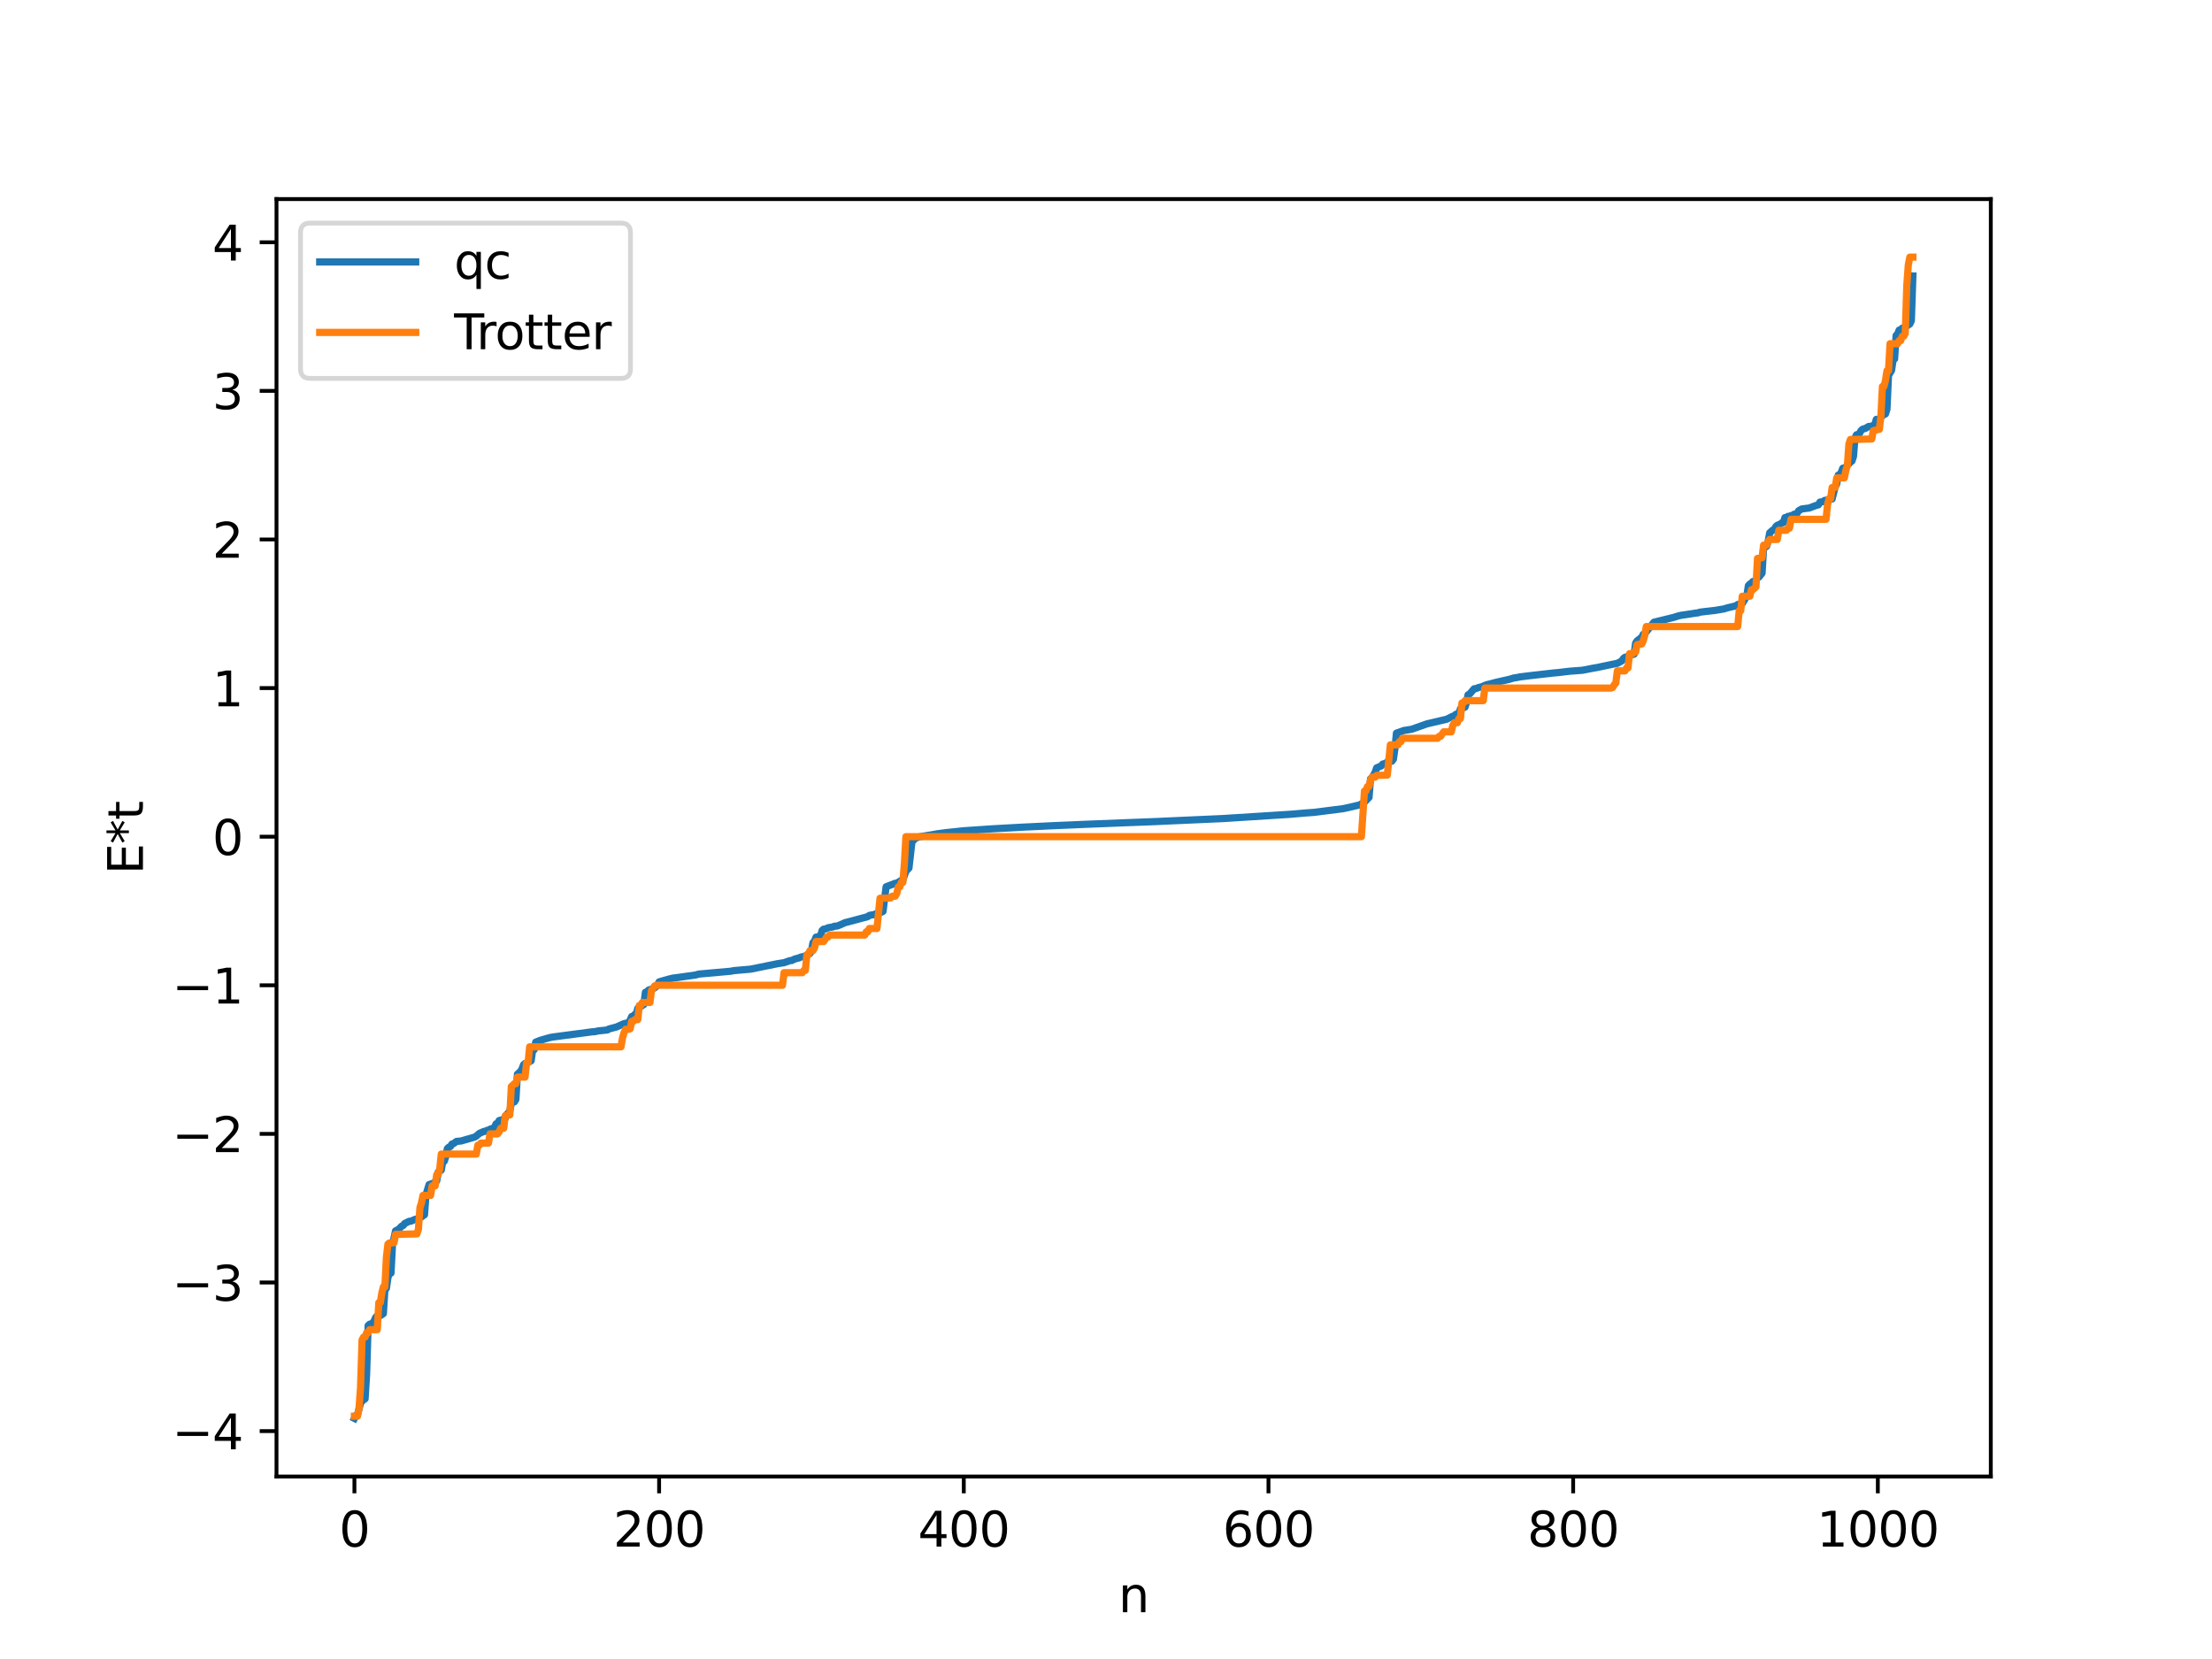 <?xml version="1.0" encoding="utf-8" standalone="no"?>
<!DOCTYPE svg PUBLIC "-//W3C//DTD SVG 1.1//EN"
  "http://www.w3.org/Graphics/SVG/1.1/DTD/svg11.dtd">
<svg xmlns:xlink="http://www.w3.org/1999/xlink" width="460.8pt" height="345.6pt" viewBox="0 0 460.8 345.6" xmlns="http://www.w3.org/2000/svg" version="1.1">
 <defs>
  <style type="text/css">*{stroke-linejoin: round; stroke-linecap: butt}</style>
 </defs>
 <g id="figure_1">
  <g id="patch_1">
   <path d="M 0 345.6 
L 460.8 345.6 
L 460.8 0 
L 0 0 
z
" style="fill: #ffffff"/>
  </g>
  <g id="axes_1">
   <g id="patch_2">
    <path d="M 57.6 307.584 
L 414.72 307.584 
L 414.72 41.472 
L 57.6 41.472 
z
" style="fill: #ffffff"/>
   </g>
   <g id="matplotlib.axis_1">
    <g id="xtick_1">
     <g id="line2d_1">
      <defs>
       <path id="m3812a8c291" d="M 0 0 
L 0 3.5 
" style="stroke: #000000; stroke-width: 0.8"/>
      </defs>
      <g>
       <use xlink:href="#m3812a8c291" x="73.833" y="307.584" style="stroke: #000000; stroke-width: 0.8"/>
      </g>
     </g>
     <g id="text_1">
      <!-- 0 -->
      <g transform="translate(70.651 322.182) scale(0.1 -0.1)">
       <defs>
        <path id="DejaVuSans-30" d="M 2034 4250 
Q 1547 4250 1301 3770 
Q 1056 3291 1056 2328 
Q 1056 1369 1301 889 
Q 1547 409 2034 409 
Q 2525 409 2770 889 
Q 3016 1369 3016 2328 
Q 3016 3291 2770 3770 
Q 2525 4250 2034 4250 
z
M 2034 4750 
Q 2819 4750 3233 4129 
Q 3647 3509 3647 2328 
Q 3647 1150 3233 529 
Q 2819 -91 2034 -91 
Q 1250 -91 836 529 
Q 422 1150 422 2328 
Q 422 3509 836 4129 
Q 1250 4750 2034 4750 
z
" transform="scale(0.016)"/>
       </defs>
       <use xlink:href="#DejaVuSans-30"/>
      </g>
     </g>
    </g>
    <g id="xtick_2">
     <g id="line2d_2">
      <g>
       <use xlink:href="#m3812a8c291" x="137.304" y="307.584" style="stroke: #000000; stroke-width: 0.8"/>
      </g>
     </g>
     <g id="text_2">
      <!-- 200 -->
      <g transform="translate(127.76 322.182) scale(0.1 -0.1)">
       <defs>
        <path id="DejaVuSans-32" d="M 1228 531 
L 3431 531 
L 3431 0 
L 469 0 
L 469 531 
Q 828 903 1448 1529 
Q 2069 2156 2228 2338 
Q 2531 2678 2651 2914 
Q 2772 3150 2772 3378 
Q 2772 3750 2511 3984 
Q 2250 4219 1831 4219 
Q 1534 4219 1204 4116 
Q 875 4013 500 3803 
L 500 4441 
Q 881 4594 1212 4672 
Q 1544 4750 1819 4750 
Q 2544 4750 2975 4387 
Q 3406 4025 3406 3419 
Q 3406 3131 3298 2873 
Q 3191 2616 2906 2266 
Q 2828 2175 2409 1742 
Q 1991 1309 1228 531 
z
" transform="scale(0.016)"/>
       </defs>
       <use xlink:href="#DejaVuSans-32"/>
       <use xlink:href="#DejaVuSans-30" x="63.623"/>
       <use xlink:href="#DejaVuSans-30" x="127.246"/>
      </g>
     </g>
    </g>
    <g id="xtick_3">
     <g id="line2d_3">
      <g>
       <use xlink:href="#m3812a8c291" x="200.775" y="307.584" style="stroke: #000000; stroke-width: 0.8"/>
      </g>
     </g>
     <g id="text_3">
      <!-- 400 -->
      <g transform="translate(191.231 322.182) scale(0.1 -0.1)">
       <defs>
        <path id="DejaVuSans-34" d="M 2419 4116 
L 825 1625 
L 2419 1625 
L 2419 4116 
z
M 2253 4666 
L 3047 4666 
L 3047 1625 
L 3713 1625 
L 3713 1100 
L 3047 1100 
L 3047 0 
L 2419 0 
L 2419 1100 
L 313 1100 
L 313 1709 
L 2253 4666 
z
" transform="scale(0.016)"/>
       </defs>
       <use xlink:href="#DejaVuSans-34"/>
       <use xlink:href="#DejaVuSans-30" x="63.623"/>
       <use xlink:href="#DejaVuSans-30" x="127.246"/>
      </g>
     </g>
    </g>
    <g id="xtick_4">
     <g id="line2d_4">
      <g>
       <use xlink:href="#m3812a8c291" x="264.246" y="307.584" style="stroke: #000000; stroke-width: 0.8"/>
      </g>
     </g>
     <g id="text_4">
      <!-- 600 -->
      <g transform="translate(254.702 322.182) scale(0.1 -0.1)">
       <defs>
        <path id="DejaVuSans-36" d="M 2113 2584 
Q 1688 2584 1439 2293 
Q 1191 2003 1191 1497 
Q 1191 994 1439 701 
Q 1688 409 2113 409 
Q 2538 409 2786 701 
Q 3034 994 3034 1497 
Q 3034 2003 2786 2293 
Q 2538 2584 2113 2584 
z
M 3366 4563 
L 3366 3988 
Q 3128 4100 2886 4159 
Q 2644 4219 2406 4219 
Q 1781 4219 1451 3797 
Q 1122 3375 1075 2522 
Q 1259 2794 1537 2939 
Q 1816 3084 2150 3084 
Q 2853 3084 3261 2657 
Q 3669 2231 3669 1497 
Q 3669 778 3244 343 
Q 2819 -91 2113 -91 
Q 1303 -91 875 529 
Q 447 1150 447 2328 
Q 447 3434 972 4092 
Q 1497 4750 2381 4750 
Q 2619 4750 2861 4703 
Q 3103 4656 3366 4563 
z
" transform="scale(0.016)"/>
       </defs>
       <use xlink:href="#DejaVuSans-36"/>
       <use xlink:href="#DejaVuSans-30" x="63.623"/>
       <use xlink:href="#DejaVuSans-30" x="127.246"/>
      </g>
     </g>
    </g>
    <g id="xtick_5">
     <g id="line2d_5">
      <g>
       <use xlink:href="#m3812a8c291" x="327.717" y="307.584" style="stroke: #000000; stroke-width: 0.8"/>
      </g>
     </g>
     <g id="text_5">
      <!-- 800 -->
      <g transform="translate(318.173 322.182) scale(0.1 -0.1)">
       <defs>
        <path id="DejaVuSans-38" d="M 2034 2216 
Q 1584 2216 1326 1975 
Q 1069 1734 1069 1313 
Q 1069 891 1326 650 
Q 1584 409 2034 409 
Q 2484 409 2743 651 
Q 3003 894 3003 1313 
Q 3003 1734 2745 1975 
Q 2488 2216 2034 2216 
z
M 1403 2484 
Q 997 2584 770 2862 
Q 544 3141 544 3541 
Q 544 4100 942 4425 
Q 1341 4750 2034 4750 
Q 2731 4750 3128 4425 
Q 3525 4100 3525 3541 
Q 3525 3141 3298 2862 
Q 3072 2584 2669 2484 
Q 3125 2378 3379 2068 
Q 3634 1759 3634 1313 
Q 3634 634 3220 271 
Q 2806 -91 2034 -91 
Q 1263 -91 848 271 
Q 434 634 434 1313 
Q 434 1759 690 2068 
Q 947 2378 1403 2484 
z
M 1172 3481 
Q 1172 3119 1398 2916 
Q 1625 2713 2034 2713 
Q 2441 2713 2670 2916 
Q 2900 3119 2900 3481 
Q 2900 3844 2670 4047 
Q 2441 4250 2034 4250 
Q 1625 4250 1398 4047 
Q 1172 3844 1172 3481 
z
" transform="scale(0.016)"/>
       </defs>
       <use xlink:href="#DejaVuSans-38"/>
       <use xlink:href="#DejaVuSans-30" x="63.623"/>
       <use xlink:href="#DejaVuSans-30" x="127.246"/>
      </g>
     </g>
    </g>
    <g id="xtick_6">
     <g id="line2d_6">
      <g>
       <use xlink:href="#m3812a8c291" x="391.188" y="307.584" style="stroke: #000000; stroke-width: 0.8"/>
      </g>
     </g>
     <g id="text_6">
      <!-- 1000 -->
      <g transform="translate(378.463 322.182) scale(0.1 -0.1)">
       <defs>
        <path id="DejaVuSans-31" d="M 794 531 
L 1825 531 
L 1825 4091 
L 703 3866 
L 703 4441 
L 1819 4666 
L 2450 4666 
L 2450 531 
L 3481 531 
L 3481 0 
L 794 0 
L 794 531 
z
" transform="scale(0.016)"/>
       </defs>
       <use xlink:href="#DejaVuSans-31"/>
       <use xlink:href="#DejaVuSans-30" x="63.623"/>
       <use xlink:href="#DejaVuSans-30" x="127.246"/>
       <use xlink:href="#DejaVuSans-30" x="190.869"/>
      </g>
     </g>
    </g>
    <g id="text_7">
     <!-- n -->
     <g transform="translate(232.991 335.861) scale(0.1 -0.1)">
      <defs>
       <path id="DejaVuSans-6e" d="M 3513 2113 
L 3513 0 
L 2938 0 
L 2938 2094 
Q 2938 2591 2744 2837 
Q 2550 3084 2163 3084 
Q 1697 3084 1428 2787 
Q 1159 2491 1159 1978 
L 1159 0 
L 581 0 
L 581 3500 
L 1159 3500 
L 1159 2956 
Q 1366 3272 1645 3428 
Q 1925 3584 2291 3584 
Q 2894 3584 3203 3211 
Q 3513 2838 3513 2113 
z
" transform="scale(0.016)"/>
      </defs>
      <use xlink:href="#DejaVuSans-6e"/>
     </g>
    </g>
   </g>
   <g id="matplotlib.axis_2">
    <g id="ytick_1">
     <g id="line2d_7">
      <defs>
       <path id="md1cf04b1a1" d="M 0 0 
L -3.5 0 
" style="stroke: #000000; stroke-width: 0.8"/>
      </defs>
      <g>
       <use xlink:href="#md1cf04b1a1" x="57.6" y="298.121" style="stroke: #000000; stroke-width: 0.8"/>
      </g>
     </g>
     <g id="text_8">
      <!-- −4 -->
      <g transform="translate(35.858 301.92) scale(0.1 -0.1)">
       <defs>
        <path id="DejaVuSans-2212" d="M 678 2272 
L 4684 2272 
L 4684 1741 
L 678 1741 
L 678 2272 
z
" transform="scale(0.016)"/>
       </defs>
       <use xlink:href="#DejaVuSans-2212"/>
       <use xlink:href="#DejaVuSans-34" x="83.789"/>
      </g>
     </g>
    </g>
    <g id="ytick_2">
     <g id="line2d_8">
      <g>
       <use xlink:href="#md1cf04b1a1" x="57.6" y="267.165" style="stroke: #000000; stroke-width: 0.8"/>
      </g>
     </g>
     <g id="text_9">
      <!-- −3 -->
      <g transform="translate(35.858 270.964) scale(0.1 -0.1)">
       <defs>
        <path id="DejaVuSans-33" d="M 2597 2516 
Q 3050 2419 3304 2112 
Q 3559 1806 3559 1356 
Q 3559 666 3084 287 
Q 2609 -91 1734 -91 
Q 1441 -91 1130 -33 
Q 819 25 488 141 
L 488 750 
Q 750 597 1062 519 
Q 1375 441 1716 441 
Q 2309 441 2620 675 
Q 2931 909 2931 1356 
Q 2931 1769 2642 2001 
Q 2353 2234 1838 2234 
L 1294 2234 
L 1294 2753 
L 1863 2753 
Q 2328 2753 2575 2939 
Q 2822 3125 2822 3475 
Q 2822 3834 2567 4026 
Q 2313 4219 1838 4219 
Q 1578 4219 1281 4162 
Q 984 4106 628 3988 
L 628 4550 
Q 988 4650 1302 4700 
Q 1616 4750 1894 4750 
Q 2613 4750 3031 4423 
Q 3450 4097 3450 3541 
Q 3450 3153 3228 2886 
Q 3006 2619 2597 2516 
z
" transform="scale(0.016)"/>
       </defs>
       <use xlink:href="#DejaVuSans-2212"/>
       <use xlink:href="#DejaVuSans-33" x="83.789"/>
      </g>
     </g>
    </g>
    <g id="ytick_3">
     <g id="line2d_9">
      <g>
       <use xlink:href="#md1cf04b1a1" x="57.6" y="236.209" style="stroke: #000000; stroke-width: 0.8"/>
      </g>
     </g>
     <g id="text_10">
      <!-- −2 -->
      <g transform="translate(35.858 240.008) scale(0.1 -0.1)">
       <use xlink:href="#DejaVuSans-2212"/>
       <use xlink:href="#DejaVuSans-32" x="83.789"/>
      </g>
     </g>
    </g>
    <g id="ytick_4">
     <g id="line2d_10">
      <g>
       <use xlink:href="#md1cf04b1a1" x="57.6" y="205.252" style="stroke: #000000; stroke-width: 0.8"/>
      </g>
     </g>
     <g id="text_11">
      <!-- −1 -->
      <g transform="translate(35.858 209.052) scale(0.1 -0.1)">
       <use xlink:href="#DejaVuSans-2212"/>
       <use xlink:href="#DejaVuSans-31" x="83.789"/>
      </g>
     </g>
    </g>
    <g id="ytick_5">
     <g id="line2d_11">
      <g>
       <use xlink:href="#md1cf04b1a1" x="57.6" y="174.296" style="stroke: #000000; stroke-width: 0.8"/>
      </g>
     </g>
     <g id="text_12">
      <!-- 0 -->
      <g transform="translate(44.237 178.096) scale(0.1 -0.1)">
       <use xlink:href="#DejaVuSans-30"/>
      </g>
     </g>
    </g>
    <g id="ytick_6">
     <g id="line2d_12">
      <g>
       <use xlink:href="#md1cf04b1a1" x="57.6" y="143.34" style="stroke: #000000; stroke-width: 0.8"/>
      </g>
     </g>
     <g id="text_13">
      <!-- 1 -->
      <g transform="translate(44.237 147.139) scale(0.1 -0.1)">
       <use xlink:href="#DejaVuSans-31"/>
      </g>
     </g>
    </g>
    <g id="ytick_7">
     <g id="line2d_13">
      <g>
       <use xlink:href="#md1cf04b1a1" x="57.6" y="112.384" style="stroke: #000000; stroke-width: 0.8"/>
      </g>
     </g>
     <g id="text_14">
      <!-- 2 -->
      <g transform="translate(44.237 116.183) scale(0.1 -0.1)">
       <use xlink:href="#DejaVuSans-32"/>
      </g>
     </g>
    </g>
    <g id="ytick_8">
     <g id="line2d_14">
      <g>
       <use xlink:href="#md1cf04b1a1" x="57.6" y="81.428" style="stroke: #000000; stroke-width: 0.8"/>
      </g>
     </g>
     <g id="text_15">
      <!-- 3 -->
      <g transform="translate(44.237 85.227) scale(0.1 -0.1)">
       <use xlink:href="#DejaVuSans-33"/>
      </g>
     </g>
    </g>
    <g id="ytick_9">
     <g id="line2d_15">
      <g>
       <use xlink:href="#md1cf04b1a1" x="57.6" y="50.472" style="stroke: #000000; stroke-width: 0.8"/>
      </g>
     </g>
     <g id="text_16">
      <!-- 4 -->
      <g transform="translate(44.237 54.271) scale(0.1 -0.1)">
       <use xlink:href="#DejaVuSans-34"/>
      </g>
     </g>
    </g>
    <g id="text_17">
     <!-- E*t -->
     <g transform="translate(29.778 182.148) rotate(-90) scale(0.1 -0.1)">
      <defs>
       <path id="DejaVuSans-45" d="M 628 4666 
L 3578 4666 
L 3578 4134 
L 1259 4134 
L 1259 2753 
L 3481 2753 
L 3481 2222 
L 1259 2222 
L 1259 531 
L 3634 531 
L 3634 0 
L 628 0 
L 628 4666 
z
" transform="scale(0.016)"/>
       <path id="DejaVuSans-2a" d="M 3009 3897 
L 1888 3291 
L 3009 2681 
L 2828 2375 
L 1778 3009 
L 1778 1831 
L 1422 1831 
L 1422 3009 
L 372 2375 
L 191 2681 
L 1313 3291 
L 191 3897 
L 372 4206 
L 1422 3572 
L 1422 4750 
L 1778 4750 
L 1778 3572 
L 2828 4206 
L 3009 3897 
z
" transform="scale(0.016)"/>
       <path id="DejaVuSans-74" d="M 1172 4494 
L 1172 3500 
L 2356 3500 
L 2356 3053 
L 1172 3053 
L 1172 1153 
Q 1172 725 1289 603 
Q 1406 481 1766 481 
L 2356 481 
L 2356 0 
L 1766 0 
Q 1100 0 847 248 
Q 594 497 594 1153 
L 594 3053 
L 172 3053 
L 172 3500 
L 594 3500 
L 594 4494 
L 1172 4494 
z
" transform="scale(0.016)"/>
      </defs>
      <use xlink:href="#DejaVuSans-45"/>
      <use xlink:href="#DejaVuSans-2a" x="63.184"/>
      <use xlink:href="#DejaVuSans-74" x="113.184"/>
     </g>
    </g>
   </g>
   <g id="line2d_16">
    <path d="M 73.833 295.488 
L 74.15 294.865 
L 74.467 294.752 
L 75.102 292.324 
L 75.42 291.857 
L 76.054 291.402 
L 76.372 286.307 
L 76.689 276.147 
L 77.006 275.855 
L 77.324 275.794 
L 77.641 275.605 
L 77.958 275.13 
L 78.276 274.405 
L 78.593 274.116 
L 79.228 274.074 
L 79.862 273.65 
L 80.18 268.726 
L 80.497 268.379 
L 80.815 266.17 
L 81.132 265.229 
L 81.449 265.215 
L 81.767 259.3 
L 82.401 256.406 
L 83.036 256.093 
L 83.671 255.432 
L 83.988 255.301 
L 84.305 254.872 
L 85.258 254.411 
L 85.575 254.399 
L 86.527 253.998 
L 86.844 253.951 
L 87.162 253.731 
L 87.479 253.72 
L 88.431 253.054 
L 88.748 248.845 
L 89.383 246.772 
L 90.335 246.466 
L 90.653 246.145 
L 90.97 246.024 
L 91.287 244.17 
L 91.922 243.768 
L 92.239 241.996 
L 92.557 241.897 
L 92.874 240.928 
L 93.191 239.259 
L 93.509 238.967 
L 93.826 238.846 
L 94.143 238.328 
L 94.461 238.243 
L 95.096 237.776 
L 96.048 237.689 
L 98.904 236.869 
L 99.221 236.668 
L 99.856 236.111 
L 100.808 235.692 
L 101.125 235.671 
L 101.443 235.478 
L 101.76 235.422 
L 102.077 235.235 
L 102.712 235.018 
L 103.029 234.811 
L 103.347 234.11 
L 103.664 234.026 
L 103.981 233.429 
L 104.616 233.264 
L 105.251 232.991 
L 105.568 232.206 
L 106.203 231.444 
L 106.52 229.86 
L 106.838 229.549 
L 107.155 229.541 
L 107.472 229.031 
L 107.79 223.775 
L 108.424 223.201 
L 108.742 222.675 
L 109.059 221.824 
L 109.377 221.535 
L 109.694 221.498 
L 110.646 220.982 
L 110.963 218.775 
L 111.281 218.679 
L 111.598 217.09 
L 112.55 216.717 
L 114.454 216.167 
L 115.089 216.039 
L 123.34 214.948 
L 123.975 214.903 
L 124.61 214.758 
L 126.514 214.564 
L 126.831 214.361 
L 128.418 213.944 
L 130.005 213.235 
L 130.639 213.105 
L 130.957 212.982 
L 131.274 212.495 
L 131.591 211.76 
L 131.909 211.693 
L 132.226 211.341 
L 132.543 211.302 
L 132.861 210.051 
L 134.13 209.26 
L 134.448 206.711 
L 134.765 206.616 
L 135.082 206.27 
L 135.717 206.049 
L 136.352 205.819 
L 136.986 205.226 
L 137.304 204.542 
L 139.208 203.992 
L 140.16 203.761 
L 141.429 203.596 
L 144.92 203.104 
L 145.555 202.919 
L 152.22 202.327 
L 152.854 202.199 
L 156.345 201.895 
L 162.058 200.739 
L 163.327 200.546 
L 164.596 200.104 
L 164.914 200.102 
L 165.548 199.784 
L 166.5 199.536 
L 166.818 199.371 
L 167.453 199.256 
L 168.087 198.966 
L 168.405 198.671 
L 168.722 198.65 
L 169.039 198.13 
L 169.357 196.38 
L 169.674 196.044 
L 169.991 195.221 
L 170.309 195.17 
L 170.943 194.887 
L 171.261 193.831 
L 171.578 193.553 
L 171.896 193.545 
L 172.53 193.258 
L 173.482 193.102 
L 173.8 192.957 
L 174.434 192.902 
L 175.069 192.644 
L 176.021 192.215 
L 177.291 191.888 
L 180.781 190.952 
L 181.099 190.702 
L 181.734 190.571 
L 182.051 190.556 
L 182.368 190.393 
L 183.003 190.243 
L 183.638 190.016 
L 183.955 189.851 
L 184.59 184.732 
L 186.494 183.998 
L 186.811 183.989 
L 187.763 183.39 
L 188.081 183.332 
L 188.715 181.495 
L 189.35 180.835 
L 189.985 175.282 
L 190.302 175.073 
L 190.62 174.658 
L 191.572 174.321 
L 195.38 173.675 
L 196.967 173.465 
L 200.775 173.062 
L 206.805 172.655 
L 212.834 172.321 
L 219.181 172.017 
L 226.163 171.718 
L 233.462 171.427 
L 241.079 171.135 
L 242.983 171.044 
L 254.725 170.523 
L 268.689 169.638 
L 271.862 169.366 
L 273.767 169.23 
L 279.796 168.462 
L 280.748 168.257 
L 283.287 167.665 
L 283.605 167.459 
L 283.922 167.425 
L 285.191 166.119 
L 285.509 162.232 
L 285.826 162.001 
L 286.461 160.886 
L 286.778 159.964 
L 287.73 159.556 
L 288.048 159.168 
L 288.682 159.005 
L 289 158.71 
L 289.952 158.57 
L 290.269 158.154 
L 290.586 155.975 
L 290.904 152.723 
L 292.491 152.165 
L 293.125 152.08 
L 294.077 151.919 
L 297.251 150.795 
L 301.377 149.826 
L 302.646 149.195 
L 302.963 149.158 
L 303.281 148.798 
L 303.915 148.626 
L 304.233 147.645 
L 304.867 147.441 
L 305.185 147.321 
L 305.502 146.406 
L 305.82 144.739 
L 306.137 144.591 
L 307.089 143.483 
L 307.406 143.465 
L 308.041 143.216 
L 308.676 143.066 
L 309.628 142.654 
L 310.58 142.431 
L 311.532 142.168 
L 314.388 141.522 
L 315.34 141.242 
L 315.975 141.148 
L 316.61 141.015 
L 318.514 140.778 
L 323.591 140.199 
L 324.543 140.116 
L 327.082 139.818 
L 329.621 139.631 
L 331.843 139.202 
L 332.795 139.036 
L 335.651 138.434 
L 336.92 138.184 
L 337.872 137.675 
L 338.19 137.155 
L 338.507 136.921 
L 339.459 136.695 
L 339.777 136.413 
L 340.411 136.281 
L 340.729 133.971 
L 341.046 133.49 
L 341.998 132.767 
L 342.315 132.142 
L 342.633 132.016 
L 344.537 129.623 
L 348.662 128.61 
L 349.615 128.312 
L 350.249 128.167 
L 350.884 128.083 
L 353.423 127.695 
L 353.74 127.675 
L 354.058 127.54 
L 355.01 127.416 
L 357.231 127.166 
L 358.818 126.901 
L 359.135 126.851 
L 359.77 126.645 
L 361.674 126.196 
L 361.991 125.927 
L 362.626 125.822 
L 362.943 125.747 
L 363.896 124.148 
L 364.213 122.01 
L 364.53 121.664 
L 364.848 121.489 
L 365.165 121.13 
L 365.8 121.06 
L 366.117 120.388 
L 366.434 120.212 
L 367.069 119.401 
L 367.386 114.208 
L 368.021 113.819 
L 368.339 112.763 
L 368.656 111.002 
L 369.291 110.432 
L 369.608 110.372 
L 369.925 109.705 
L 370.243 109.425 
L 370.877 109.19 
L 371.195 108.908 
L 371.512 108.868 
L 371.829 107.829 
L 372.147 107.794 
L 372.464 107.567 
L 372.781 107.565 
L 373.099 107.403 
L 373.416 107.397 
L 373.734 107.12 
L 374.051 107.101 
L 374.368 106.923 
L 374.686 106.404 
L 375.32 106.031 
L 376.907 105.825 
L 378.177 105.344 
L 378.811 105.16 
L 379.129 104.593 
L 379.763 104.51 
L 380.081 104.258 
L 381.667 103.943 
L 382.302 101.407 
L 382.62 100.831 
L 382.937 98.979 
L 383.254 98.833 
L 383.572 98.371 
L 383.889 97.538 
L 384.206 97.517 
L 384.524 97.361 
L 384.841 96.801 
L 385.158 96.623 
L 385.476 96.246 
L 385.793 96.048 
L 386.11 95.101 
L 386.428 91.247 
L 386.745 90.571 
L 387.062 90.503 
L 387.38 90.266 
L 387.697 89.689 
L 388.015 89.412 
L 388.649 89.215 
L 389.284 88.835 
L 389.919 88.785 
L 390.553 88.421 
L 390.871 87.364 
L 391.188 87.359 
L 391.505 87.202 
L 392.458 86.33 
L 392.775 86.238 
L 393.092 85.254 
L 393.41 78.202 
L 394.044 77.173 
L 394.362 75.001 
L 394.679 74.772 
L 394.996 69.886 
L 395.314 69.552 
L 395.631 68.764 
L 395.948 68.741 
L 396.266 68.36 
L 396.583 68.333 
L 397.853 67.493 
L 398.17 66.808 
L 398.487 57.484 
L 398.487 57.484 
" clip-path="url(#p33069aa5da)" style="fill: none; stroke: #1f77b4; stroke-width: 1.5; stroke-linecap: square"/>
   </g>
   <g id="line2d_17">
    <path d="M 73.833 295.025 
L 74.467 295.025 
L 74.785 293.418 
L 75.102 289.118 
L 75.42 279.148 
L 75.737 278.536 
L 76.054 278.536 
L 76.372 277.632 
L 76.689 277.632 
L 77.006 276.993 
L 78.593 276.993 
L 78.91 271.368 
L 79.228 271.368 
L 79.545 269.332 
L 79.862 268.074 
L 80.18 268.074 
L 80.497 261.853 
L 80.815 259.165 
L 81.132 258.925 
L 82.084 258.875 
L 82.401 257.142 
L 86.844 257.044 
L 87.162 256.095 
L 87.479 251.588 
L 87.796 250.591 
L 88.114 249.031 
L 89.7 249.031 
L 90.018 247.037 
L 90.653 247.037 
L 90.97 244.721 
L 91.287 244.721 
L 91.605 243.515 
L 91.922 240.412 
L 99.221 240.412 
L 99.539 238.563 
L 99.856 238.563 
L 100.173 238.125 
L 101.76 238.125 
L 102.077 236.209 
L 103.664 236.209 
L 103.981 235.776 
L 104.299 235.029 
L 104.934 235.029 
L 105.251 232.401 
L 105.568 232.401 
L 105.886 232.268 
L 106.203 232.268 
L 106.52 226.336 
L 107.155 225.75 
L 107.472 225.75 
L 107.79 224.384 
L 109.377 224.384 
L 109.694 221.387 
L 110.011 221.387 
L 110.329 218.075 
L 129.37 218.075 
L 129.687 216.193 
L 130.005 215.108 
L 130.322 214.423 
L 130.957 214.423 
L 131.274 214.31 
L 131.591 212.771 
L 131.909 212.771 
L 132.226 212.419 
L 132.861 212.419 
L 133.178 209.456 
L 133.496 209.456 
L 133.813 208.835 
L 135.4 208.835 
L 135.717 206.308 
L 136.034 205.967 
L 136.352 205.396 
L 136.669 205.252 
L 163.01 205.252 
L 163.327 202.63 
L 167.135 202.63 
L 167.453 202.15 
L 167.77 202.15 
L 168.087 198.904 
L 168.405 198.904 
L 168.722 198.037 
L 169.357 198.037 
L 169.674 197.478 
L 169.991 196.139 
L 171.578 196.139 
L 172.213 195.195 
L 172.53 195.195 
L 172.848 194.794 
L 180.147 194.794 
L 180.464 194.105 
L 180.781 194.105 
L 181.099 193.428 
L 182.686 193.428 
L 183.32 187.119 
L 185.542 187.063 
L 185.859 186.696 
L 186.494 186.696 
L 186.811 186.142 
L 187.129 184.755 
L 187.446 184.755 
L 187.763 183.815 
L 188.081 183.815 
L 188.398 179.892 
L 188.715 174.296 
L 283.605 174.296 
L 284.239 164.778 
L 284.557 164.778 
L 284.874 163.838 
L 285.191 163.838 
L 285.509 162.45 
L 285.826 161.897 
L 286.461 161.897 
L 286.778 161.53 
L 289 161.474 
L 289.634 155.165 
L 291.221 155.165 
L 291.539 154.488 
L 291.856 154.488 
L 292.173 153.799 
L 299.472 153.799 
L 299.79 153.398 
L 300.107 153.398 
L 300.742 152.454 
L 302.329 152.454 
L 302.646 151.114 
L 302.963 150.555 
L 303.598 150.555 
L 303.915 149.689 
L 304.233 149.689 
L 304.55 146.443 
L 304.867 146.443 
L 305.185 145.963 
L 308.993 145.963 
L 309.31 143.34 
L 335.651 143.34 
L 335.968 143.196 
L 336.286 142.626 
L 336.603 142.285 
L 336.92 139.758 
L 338.507 139.758 
L 338.824 139.137 
L 339.142 139.137 
L 339.459 136.174 
L 340.094 136.174 
L 340.411 135.822 
L 340.729 135.822 
L 341.046 134.282 
L 341.681 134.17 
L 341.998 134.17 
L 342.315 133.485 
L 342.633 132.4 
L 342.95 130.518 
L 361.991 130.518 
L 362.309 127.206 
L 362.626 127.206 
L 362.943 124.208 
L 364.53 124.208 
L 364.848 122.842 
L 365.165 122.842 
L 365.8 122.256 
L 366.117 116.325 
L 366.434 116.325 
L 366.752 116.192 
L 367.069 116.192 
L 367.386 113.564 
L 368.021 113.564 
L 368.339 112.816 
L 368.656 112.384 
L 370.243 112.384 
L 370.56 110.467 
L 372.147 110.467 
L 372.464 110.03 
L 372.781 110.03 
L 373.099 108.181 
L 380.398 108.181 
L 380.715 105.078 
L 381.033 103.871 
L 381.35 103.871 
L 381.667 101.555 
L 382.302 101.555 
L 382.62 99.562 
L 384.206 99.562 
L 384.524 98.001 
L 384.841 97.005 
L 385.158 92.498 
L 385.476 91.549 
L 389.919 91.45 
L 390.236 89.718 
L 391.505 89.428 
L 391.823 86.739 
L 392.14 80.519 
L 392.458 80.519 
L 392.775 79.261 
L 393.092 77.225 
L 393.41 77.225 
L 393.727 71.6 
L 395.314 71.6 
L 395.631 70.96 
L 395.948 70.96 
L 396.266 70.057 
L 396.583 70.057 
L 396.9 69.445 
L 397.218 59.474 
L 397.535 55.175 
L 397.853 53.568 
L 398.487 53.568 
L 398.487 53.568 
" clip-path="url(#p33069aa5da)" style="fill: none; stroke: #ff7f0e; stroke-width: 1.5; stroke-linecap: square"/>
   </g>
   <g id="patch_3">
    <path d="M 57.6 307.584 
L 57.6 41.472 
" style="fill: none; stroke: #000000; stroke-width: 0.8; stroke-linejoin: miter; stroke-linecap: square"/>
   </g>
   <g id="patch_4">
    <path d="M 414.72 307.584 
L 414.72 41.472 
" style="fill: none; stroke: #000000; stroke-width: 0.8; stroke-linejoin: miter; stroke-linecap: square"/>
   </g>
   <g id="patch_5">
    <path d="M 57.6 307.584 
L 414.72 307.584 
" style="fill: none; stroke: #000000; stroke-width: 0.8; stroke-linejoin: miter; stroke-linecap: square"/>
   </g>
   <g id="patch_6">
    <path d="M 57.6 41.472 
L 414.72 41.472 
" style="fill: none; stroke: #000000; stroke-width: 0.8; stroke-linejoin: miter; stroke-linecap: square"/>
   </g>
   <g id="legend_1">
    <g id="patch_7">
     <path d="M 64.6 78.828 
L 129.342 78.828 
Q 131.342 78.828 131.342 76.828 
L 131.342 48.472 
Q 131.342 46.472 129.342 46.472 
L 64.6 46.472 
Q 62.6 46.472 62.6 48.472 
L 62.6 76.828 
Q 62.6 78.828 64.6 78.828 
z
" style="fill: #ffffff; opacity: 0.8; stroke: #cccccc; stroke-linejoin: miter"/>
    </g>
    <g id="line2d_18">
     <path d="M 66.6 54.57 
L 76.6 54.57 
L 86.6 54.57 
" style="fill: none; stroke: #1f77b4; stroke-width: 1.5; stroke-linecap: square"/>
    </g>
    <g id="text_18">
     <!-- qc -->
     <g transform="translate(94.6 58.07) scale(0.1 -0.1)">
      <defs>
       <path id="DejaVuSans-71" d="M 947 1747 
Q 947 1113 1208 752 
Q 1469 391 1925 391 
Q 2381 391 2643 752 
Q 2906 1113 2906 1747 
Q 2906 2381 2643 2742 
Q 2381 3103 1925 3103 
Q 1469 3103 1208 2742 
Q 947 2381 947 1747 
z
M 2906 525 
Q 2725 213 2448 61 
Q 2172 -91 1784 -91 
Q 1150 -91 751 415 
Q 353 922 353 1747 
Q 353 2572 751 3078 
Q 1150 3584 1784 3584 
Q 2172 3584 2448 3432 
Q 2725 3281 2906 2969 
L 2906 3500 
L 3481 3500 
L 3481 -1331 
L 2906 -1331 
L 2906 525 
z
" transform="scale(0.016)"/>
       <path id="DejaVuSans-63" d="M 3122 3366 
L 3122 2828 
Q 2878 2963 2633 3030 
Q 2388 3097 2138 3097 
Q 1578 3097 1268 2742 
Q 959 2388 959 1747 
Q 959 1106 1268 751 
Q 1578 397 2138 397 
Q 2388 397 2633 464 
Q 2878 531 3122 666 
L 3122 134 
Q 2881 22 2623 -34 
Q 2366 -91 2075 -91 
Q 1284 -91 818 406 
Q 353 903 353 1747 
Q 353 2603 823 3093 
Q 1294 3584 2113 3584 
Q 2378 3584 2631 3529 
Q 2884 3475 3122 3366 
z
" transform="scale(0.016)"/>
      </defs>
      <use xlink:href="#DejaVuSans-71"/>
      <use xlink:href="#DejaVuSans-63" x="63.477"/>
     </g>
    </g>
    <g id="line2d_19">
     <path d="M 66.6 69.249 
L 76.6 69.249 
L 86.6 69.249 
" style="fill: none; stroke: #ff7f0e; stroke-width: 1.5; stroke-linecap: square"/>
    </g>
    <g id="text_19">
     <!-- Trotter -->
     <g transform="translate(94.6 72.749) scale(0.1 -0.1)">
      <defs>
       <path id="DejaVuSans-54" d="M -19 4666 
L 3928 4666 
L 3928 4134 
L 2272 4134 
L 2272 0 
L 1638 0 
L 1638 4134 
L -19 4134 
L -19 4666 
z
" transform="scale(0.016)"/>
       <path id="DejaVuSans-72" d="M 2631 2963 
Q 2534 3019 2420 3045 
Q 2306 3072 2169 3072 
Q 1681 3072 1420 2755 
Q 1159 2438 1159 1844 
L 1159 0 
L 581 0 
L 581 3500 
L 1159 3500 
L 1159 2956 
Q 1341 3275 1631 3429 
Q 1922 3584 2338 3584 
Q 2397 3584 2469 3576 
Q 2541 3569 2628 3553 
L 2631 2963 
z
" transform="scale(0.016)"/>
       <path id="DejaVuSans-6f" d="M 1959 3097 
Q 1497 3097 1228 2736 
Q 959 2375 959 1747 
Q 959 1119 1226 758 
Q 1494 397 1959 397 
Q 2419 397 2687 759 
Q 2956 1122 2956 1747 
Q 2956 2369 2687 2733 
Q 2419 3097 1959 3097 
z
M 1959 3584 
Q 2709 3584 3137 3096 
Q 3566 2609 3566 1747 
Q 3566 888 3137 398 
Q 2709 -91 1959 -91 
Q 1206 -91 779 398 
Q 353 888 353 1747 
Q 353 2609 779 3096 
Q 1206 3584 1959 3584 
z
" transform="scale(0.016)"/>
       <path id="DejaVuSans-65" d="M 3597 1894 
L 3597 1613 
L 953 1613 
Q 991 1019 1311 708 
Q 1631 397 2203 397 
Q 2534 397 2845 478 
Q 3156 559 3463 722 
L 3463 178 
Q 3153 47 2828 -22 
Q 2503 -91 2169 -91 
Q 1331 -91 842 396 
Q 353 884 353 1716 
Q 353 2575 817 3079 
Q 1281 3584 2069 3584 
Q 2775 3584 3186 3129 
Q 3597 2675 3597 1894 
z
M 3022 2063 
Q 3016 2534 2758 2815 
Q 2500 3097 2075 3097 
Q 1594 3097 1305 2825 
Q 1016 2553 972 2059 
L 3022 2063 
z
" transform="scale(0.016)"/>
      </defs>
      <use xlink:href="#DejaVuSans-54"/>
      <use xlink:href="#DejaVuSans-72" x="46.334"/>
      <use xlink:href="#DejaVuSans-6f" x="85.197"/>
      <use xlink:href="#DejaVuSans-74" x="146.379"/>
      <use xlink:href="#DejaVuSans-74" x="185.588"/>
      <use xlink:href="#DejaVuSans-65" x="224.797"/>
      <use xlink:href="#DejaVuSans-72" x="286.32"/>
     </g>
    </g>
   </g>
  </g>
 </g>
 <defs>
  <clipPath id="p33069aa5da">
   <rect x="57.6" y="41.472" width="357.12" height="266.112"/>
  </clipPath>
 </defs>
</svg>
